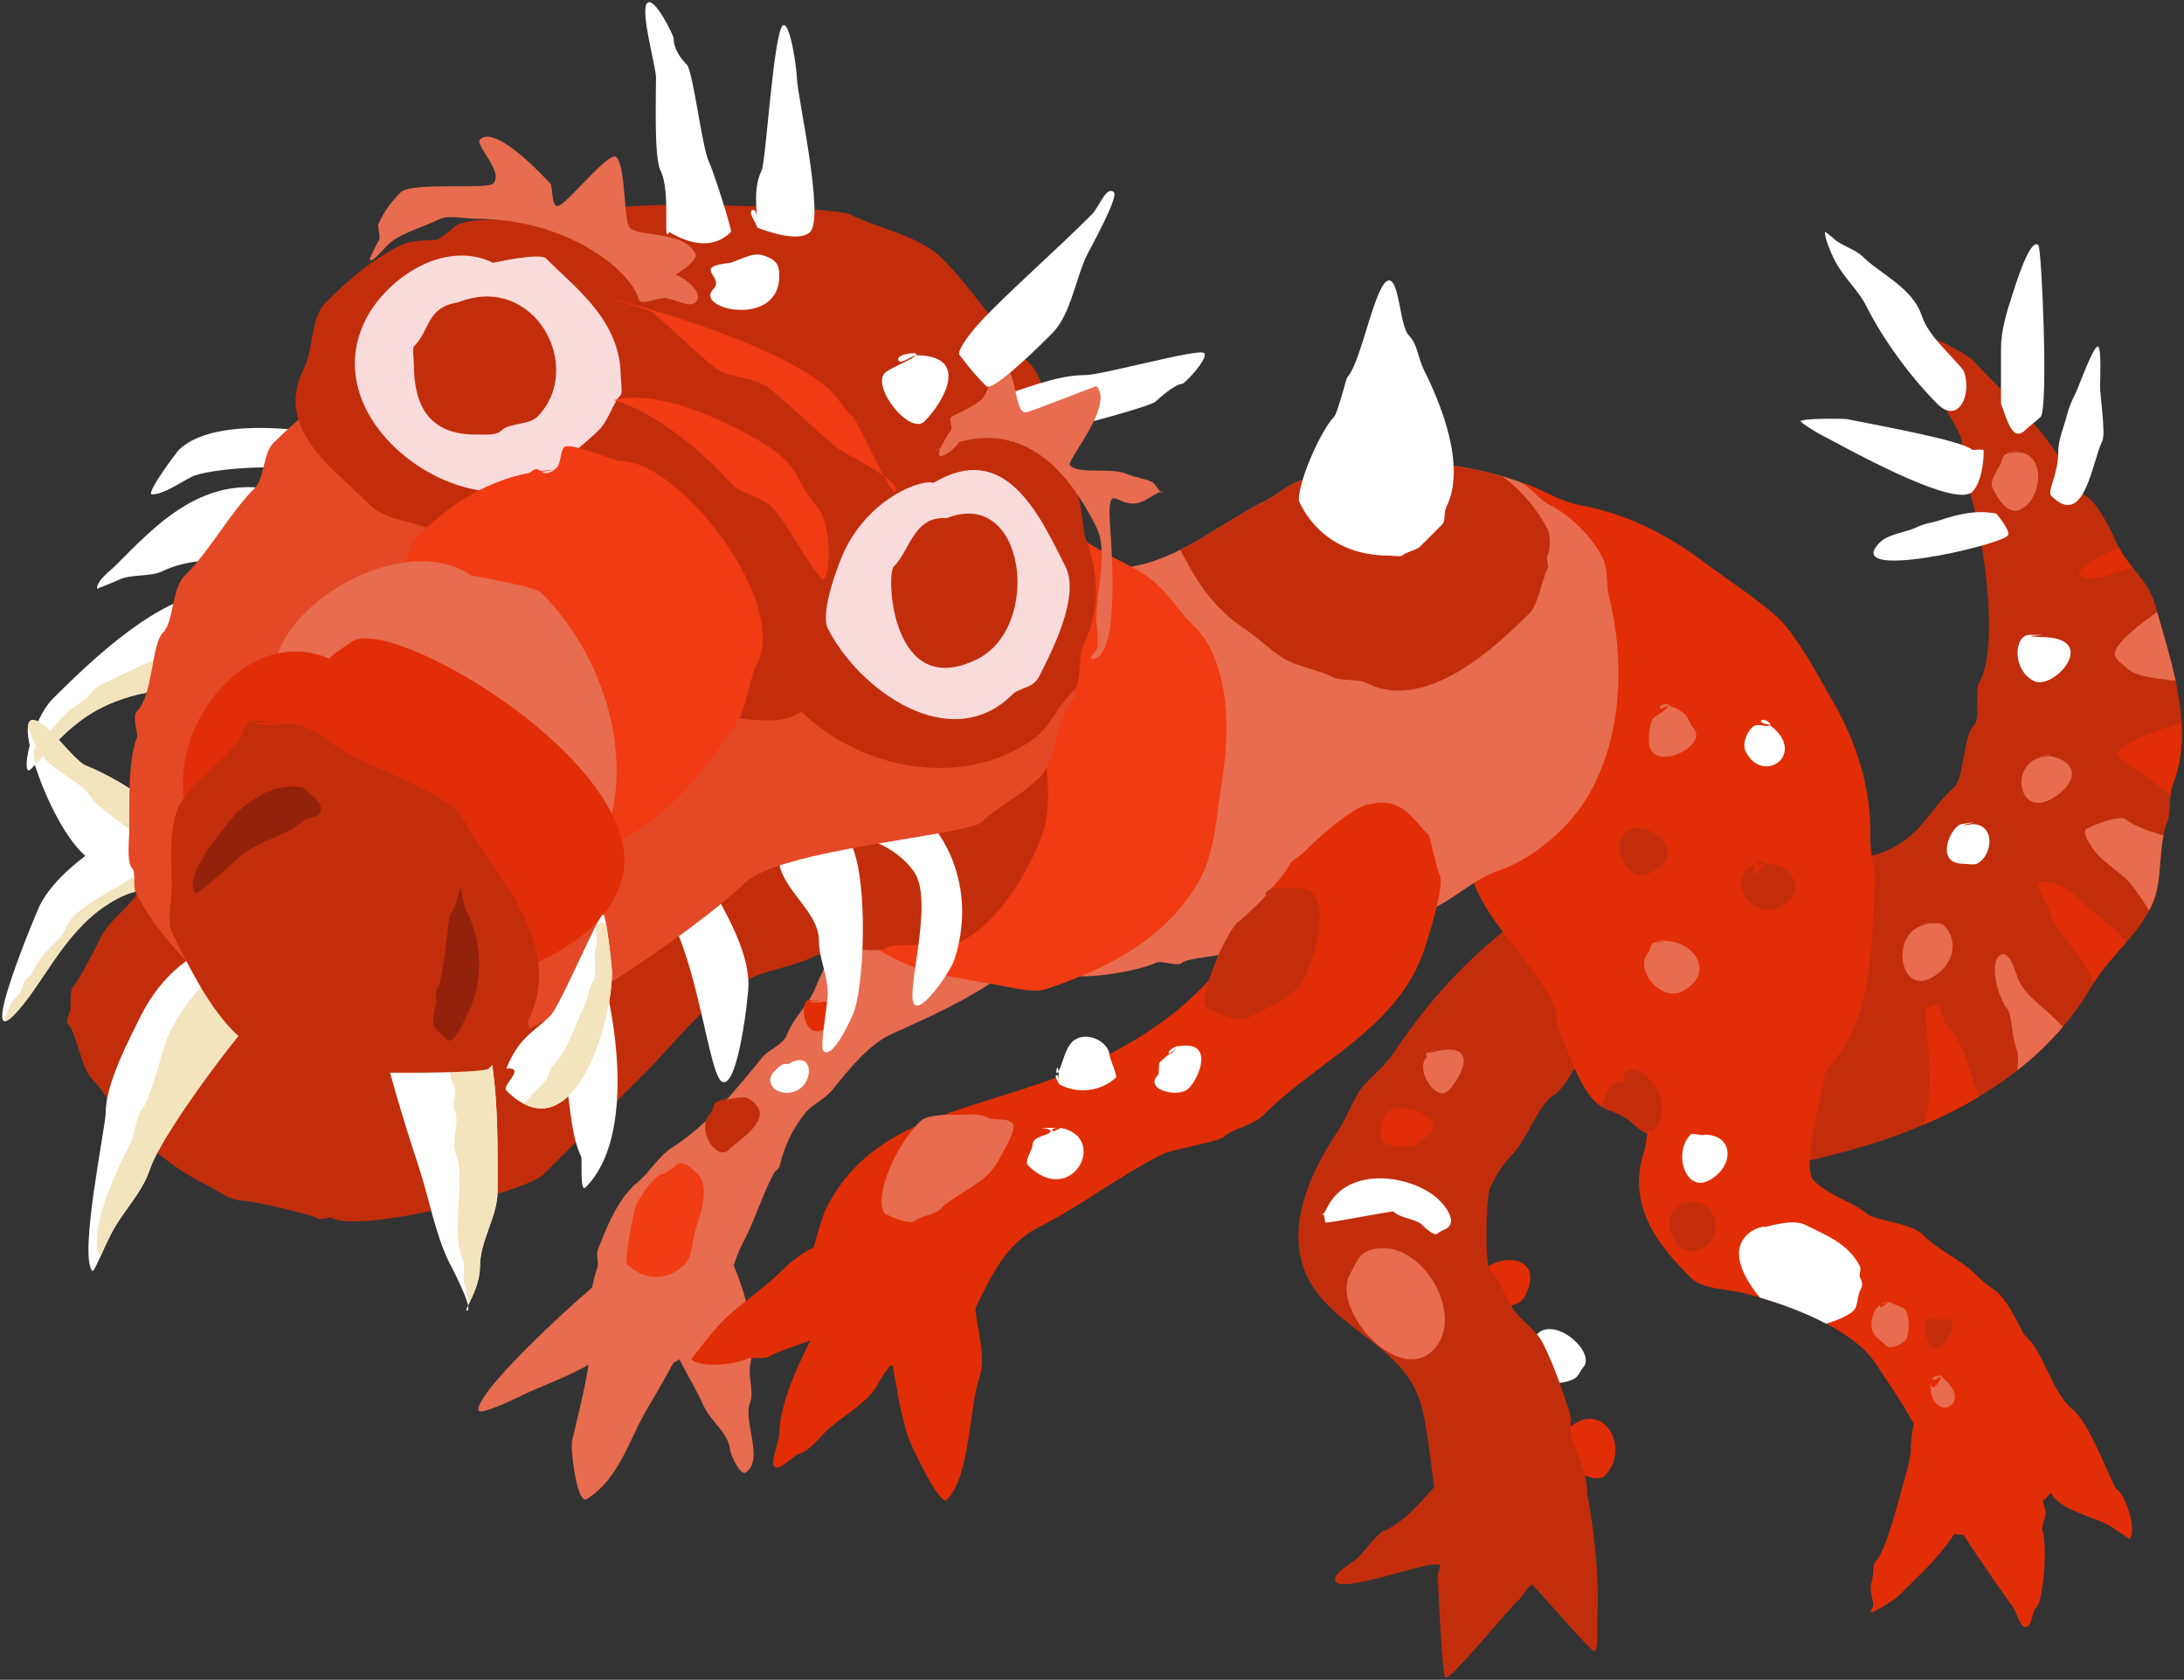 <?xml version="1.0" encoding="UTF-8" standalone="no"?>
<!-- Created with Inkscape (http://www.inkscape.org/) -->

<svg
   xmlns:dc="http://purl.org/dc/elements/1.1/"
   xmlns:cc="http://creativecommons.org/ns#"
   xmlns:rdf="http://www.w3.org/1999/02/22-rdf-syntax-ns#"
   xmlns:svg="http://www.w3.org/2000/svg"
   xmlns="http://www.w3.org/2000/svg"
   xmlns:sodipodi="http://sodipodi.sourceforge.net/DTD/sodipodi-0.dtd"
   xmlns:inkscape="http://www.inkscape.org/namespaces/inkscape"
   width="501.114"
   height="385.404"
   id="svg2"
   version="1.1"
   inkscape:version="0.48.3.1 r9886"
   sodipodi:docname="monster_0.svg">
  <rect width="100%" height="100%" fill="#333333" stroke="none"/>
  <defs
     id="defs4" />
  <sodipodi:namedview
     id="base"
     pagecolor="#f1dcb9"
     bordercolor="#666666"
     borderopacity="1.0"
     inkscape:pageopacity="1"
     inkscape:pageshadow="2"
     inkscape:zoom="0.49497475"
     inkscape:cx="249.92967"
     inkscape:cy="210.2874"
     inkscape:document-units="px"
     inkscape:current-layer="layer1"
     showgrid="false"
     inkscape:window-width="1364"
     inkscape:window-height="766"
     inkscape:window-x="0"
     inkscape:window-y="0"
     inkscape:window-maximized="0"
     fit-margin-top="0"
     fit-margin-left="0"
     fit-margin-right="0"
     fit-margin-bottom="0" />
  <g
     inkscape:label="Layer 1"
     inkscape:groupmode="layer"
     id="layer1"
     transform="translate(-99.995,-79.896)">
    <path
       style="fill:#e76c50;fill-opacity:1;stroke:#ffffff;stroke-width:1px;stroke-linecap:butt;stroke-linejoin:miter;stroke-opacity:0"
       d="m 349.14,266.497 -47.35,8.676 c -2.928,4.088 -5.029,8.512 -7.374,12.903 -1.435,2.687 -1.716,5.761 -2.728,8.399 -1.333,3.475 -3.299,6.69 -4.603,10.089 -1.422,3.708 -4.994,6.737 -6.545,10.781 -0.878,2.289 -4.157,3.351 -5.593,5.099 -5.314,6.465 -12.342,15.48 -20.825,20.811 -2.962,1.861 -5.105,5.663 -7.832,7.893 -4.5,3.679 -7.17,10.421 -9.153,15.589 -0.444,1.158 0.345,2.926 -0.103,4.092 -0.411,1.072 -0.813,2.612 -1.142,4.382 -0.306,0.358 -0.627,0.658 -0.888,0.872 -4.333,3.543 -25.655,23.117 -25.243,27.334 0.159,1.626 10.689,-3.713 11.773,-4.196 2.984,-1.329 9.123,-3.682 13.491,-6.216 -0.865,5.868 -2.536,12.092 -3.759,17.448 -0.452,1.981 1.14,14.782 3.349,13.394 7.678,-4.824 9.586,-13.667 14.162,-21.196 0.777,-1.279 3.396,-5.782 5.735,-10.074 0.462,-0.239 0.924,-0.504 1.367,-0.793 1.873,3.67 4.053,7.275 5.563,10.666 1.506,3.38 5.697,6.244 6.069,10.051 0.136,1.389 2.369,5.988 3.558,5.241 4.324,-2.717 -0.557,-11.854 0.966,-15.825 1.074,-2.799 -0.524,-6.23 0.142,-9.151 1.483,-6.5 -0.914,-15.586 -3.835,-22.546 0.591,-1.798 1.248,-3.55 2.129,-5.2 2.797,-5.237 4.329,-10.772 7.079,-15.92 0.278,-0.521 1.214,-1.101 1.344,-1.67 1.079,-4.728 3.167,-8.864 5.933,-12.229 1.556,-1.893 4.399,-3.124 6.088,-5.179 3.462,-4.212 8.209,-10.462 13.926,-13.009 10.97,-4.888 22.75,-10.298 32.158,-18.904 6.22,-5.69 9.766,-14.713 10.982,-22.895 0.427,-2.875 0.362,-6.642 1.158,-8.716 z"
       id="path4684"
       inkscape:connector-curvature="0" />
    <path
       style="fill:#e12e06;fill-opacity:1;stroke:#ffffff;stroke-width:1px;stroke-linecap:butt;stroke-linejoin:miter;stroke-opacity:0"
       d="m 441.942,380.106 c 1.926,-0.636 0.673,2.357 3.03,0 1.055,-1.055 3.64,-0.209 5.051,-3.03 6.076,-12.151 -14.752,-9.3 -10.102,0 0.737,1.474 0.961,0.912 2.02,3.03 z"
       id="path4492"
       inkscape:connector-curvature="0" />
    <path
       style="fill:#e12e06;fill-opacity:1;stroke:#ffffff;stroke-width:1px;stroke-linecap:butt;stroke-linejoin:miter;stroke-opacity:0"
       d="m 459.619,407.885 c 7.951,-7.656 14.905,4.288 8.586,10.607 -2.1,2.1 -9.243,-2.172 -10.102,-3.03 -0.648,-0.648 -0.019,-2.545 -0.505,-3.03 -0.218,-0.218 -0.924,-0.173 -0.505,-1.01 0.463,-0.927 2.203,-2.998 2.525,-3.536 z"
       id="path4490"
       inkscape:connector-curvature="0" />
    <path
       style="fill:#ffffff;fill-opacity:1;stroke:#ffffff;stroke-width:1px;stroke-linecap:butt;stroke-linejoin:miter;stroke-opacity:0"
       d="m 451.033,387.682 c 6.957,-4.954 -5.27,3.812 2.02,-2.02 4.315,-3.452 13.377,4.806 10.102,8.081 -0.448,0.448 -0.94,1.985 -2.02,2.525 -4.265,2.133 -9.596,0.425 -9.596,-4.041 0,-1.666 -0.155,-2.793 -0.505,-4.546 z"
       id="path4488"
       inkscape:connector-curvature="0" />
    <path
       style="fill:#c22e0c;fill-opacity:1;stroke:#ffffff;stroke-width:1px;stroke-linecap:butt;stroke-linejoin:miter;stroke-opacity:0"
       d="m 454.406,285.938 c -1.49,-0.111 -2.592,2.421 -6.406,5.281 -11.401,8.551 -20.42,18.521 -28.281,30.312 -1.62,2.43 -4.077,4.577 -6.062,6.562 -2.995,2.995 -4.226,7.588 -6.562,11.094 -5.649,8.474 -11.735,20.39 -8.094,31.312 4.577,13.73 22.12,16.828 26.781,30.812 1.577,4.732 2.192,12.34 3.312,19.781 -3.713,4.086 -7.131,8.25 -11.938,10.219 -1.014,0.416 -4.766,5.3 -5.906,6.281 -0.931,0.801 -5.573,3.359 -4.875,5.062 1.314,3.208 23.235,-5.417 23.969,-3.625 0.206,0.502 -0.54,1.909 -0.5,2.5 0.263,3.917 0.997,22.307 1.781,23.219 0.936,1.087 14.523,-15.767 16.719,-17.656 1.106,-0.951 2.13,-3.186 3.125,-3.594 0.36,-0.148 13.686,15.607 14.406,15.312 0.933,-0.382 0.521,-6.963 0.594,-7.938 0.546,-7.274 -0.564,-19.545 -2.312,-28.375 0.137,-4.326 -2.247,-8.74 -3.531,-12.594 -0.622,-1.867 0.135,-4.159 -0.5,-6.062 -1.693,-5.08 -3.538,-10.607 -6.062,-15.656 -1.841,-3.682 -5.805,-5.578 -7.562,-9.094 -1.192,-2.385 -2.931,-5.931 -4.562,-7.562 -1.334,-1.334 -1.017,-17.184 0,-19.219 1.466,-2.933 3.009,-5.509 5.062,-7.562 3.31,-3.31 6.283,-11.97 9.594,-13.625 1.188,-0.594 3.455,-3.91 4.031,-5.062 0.806,-1.613 3.856,-3.252 5.062,-5.062 2.77,-4.154 4.034,-8.54 5.562,-13.125 0.323,-0.97 0.683,-6.204 2.344,-6.531 l -18.531,-15.188 c -0.238,-0.13 -0.443,-0.203 -0.656,-0.219 z m 19.188,15.406 0.906,0.719 c -0.232,-0.314 -0.393,-0.75 -0.75,-0.75 -0.056,0 -0.103,0.021 -0.156,0.031 z"
       id="path4342"
       inkscape:connector-curvature="0" />
    <path
       style="fill:#c22e0c;fill-opacity:1;stroke:#ffffff;stroke-width:1px;stroke-linecap:butt;stroke-linejoin:miter;stroke-opacity:0"
       d="m 466.834,296.36 c -3.397,-0.268 -9.026,9.074 -6.185,19.666 0.967,3.606 2.756,6.788 3.681,10.238 1.171,4.366 6.835,7.705 9.385,10.579 3.924,4.423 10.058,5.066 15.26,8.068 1.476,0.852 4.228,-0.51 5.704,0.341 7.812,4.508 21.089,0.892 28.691,-1.147 22.252,-5.968 44.674,-17.341 56.662,-38.114 4.028,-6.98 10.988,-11.619 14.028,-19.197 2.22,-5.534 0.994,-12.791 3.248,-18.41 0.998,-2.489 0.192,-5.94 1.225,-8.514 5.31,-13.238 -0.874,-29.419 -3.987,-41.025 -1.682,-6.27 -6.553,-8.83 -9.129,-14.857 -1.118,-2.615 -3.321,-6.788 -5.192,-8.897 -1.128,-1.271 -3.897,-2.615 -4.735,-4.577 -5.018,-11.74 -16.005,-20.324 -22.665,-27.831 -0.816,-0.92 -8.408,-5.37 -9.013,-4.832 -6.198,5.498 3.038,15.236 5.851,21.817 1.5,3.508 -0.014,7.282 1.499,10.823 3.045,7.124 8.174,36.966 2.975,45.974 -1.206,2.09 0.424,8.402 -1.31,9.94 -2.219,1.969 -2.256,12.129 -4.418,14.047 -5.771,5.12 -7.365,11.138 -15.911,14.791 -3.906,1.67 -11.396,2.73 -17.198,0.403 -2.085,-0.836 -7.432,-2.288 -8.386,-3.364 -1.346,-1.517 0.951,-0.926 1.469,-0.628"
       id="path4263"
       inkscape:connector-curvature="0" />
    <path
       style="fill:#e12e06;fill-opacity:1;stroke:#ffffff;stroke-width:1px;stroke-linecap:butt;stroke-linejoin:miter;stroke-opacity:0"
       d="m 439.648,241.265 c -3.431,3.899 -2.855,10.632 -3.402,15.776 -0.446,4.191 0.693,8.542 0.249,12.715 -1.885,17.728 13.017,26.58 19.956,40.557 0.964,1.942 0.446,4.491 1.41,6.433 2.421,4.877 5.077,15.769 11.163,17.818 4.208,1.416 8.517,4.985 13.055,5.823 3.097,0.572 6.683,0.585 9.854,1.171 5.236,0.967 12.873,-3.202 16.447,-6.382 0.966,-0.859 2.28,-1.091 3.291,-1.991 17.941,-15.961 17.188,-27.555 18.5,-50.019 0.214,-3.66 -1.137,-7.366 -1.04,-11.074 0.288,-11.031 -3.047,-21.574 -8.412,-30.953 -3.498,-6.115 -6.686,-12.275 -11.163,-17.818 -3.05,-3.776 -13.341,-10.513 -17.746,-13.836 -9.513,-7.178 -18.588,-11.718 -29.461,-13.727 -4.464,-0.825 -8.229,-3.484 -12.415,-4.893 -1.188,-0.4 -9.164,-1.493 -10.214,-0.101 -0.394,0.523 2.021,7.321 2.691,8.293 1.44,2.093 1.217,33.212 0.398,35.644 -0.259,0.77 -0.376,4.869 -0.801,5.212 -0.705,0.57 -1.574,0.9 -2.361,1.35 z"
       id="path4239"
       inkscape:connector-curvature="0" />
    <path
       style="fill:#e76c50;fill-opacity:1;stroke:#ffffff;stroke-width:1px;stroke-linecap:butt;stroke-linejoin:miter;stroke-opacity:0"
       d="m 355.574,210.4 c 13.814,-0.791 22.873,-9.669 34.85,-15.657 2.018,-1.009 4.064,-2.79 6.566,-4.041 1.863,-0.931 4.068,-0.851 6.061,-1.515 14.591,-4.864 30.323,-3.866 44.952,1.01 3.097,1.032 4.73,4.133 7.576,5.556 4.738,2.369 9.731,7.341 12.122,12.122 1.337,2.674 0.762,6.077 1.515,9.091 3.833,15.333 2.917,34.01 -6.061,47.477 -4.191,6.286 -12.006,12.757 -19.193,15.152 -6.019,2.006 -11.53,7.716 -17.173,9.596 -9.7,3.233 -23.274,2.293 -31.82,6.566 -2.347,1.173 -10.254,1.339 -12.627,2.525 -2.167,1.084 -9.953,1.367 -11.112,2.525 -0.972,0.972 -4.782,-0.639 -6.061,0 -3.553,1.777 -18.582,4.651 -21.213,2.02 -3.426,-3.426 4.431,-8.241 5.556,-11.617 0.627,-1.881 1.236,-4.1 2.02,-6.061 1.993,-4.982 2.009,-10.047 3.03,-15.152 1.414,-7.072 5.667,-39.678 2.525,-45.962 -1.012,-2.025 1.539,-8.058 0,-9.596 -0.739,-0.739 -1.208,-2.507 -1.515,-4.041 z"
       id="path4177"
       inkscape:connector-curvature="0" />
    <path
       style="fill:#f13b12;fill-opacity:1;stroke:#ffffff;stroke-width:1px;stroke-linecap:butt;stroke-linejoin:miter;stroke-opacity:0"
       d="m 300.52,199.793 c -4.869,-2.546 -9.44,4.389 -12.627,7.576 -12.591,12.591 -20.325,30.148 -13.637,47.982 4.71,12.56 9.314,28.664 20.203,37.376 14.004,11.203 20.796,10.422 36.871,13.637 2.261,0.452 6.253,1.283 8.586,0.505 13.798,-4.599 27,-11.16 34.85,-24.244 4.149,-6.914 4.299,-15.691 5.556,-23.234 1.702,-10.212 2,-23.099 -3.536,-32.325 -1.6,-2.666 -4.199,-4.588 -6.061,-7.071 -2.21,-2.947 -5.381,-6.663 -8.586,-8.586 -3.208,-1.925 -6.778,-3.562 -10.102,-5.556 -8.524,-5.114 -15.018,-8.3 -24.244,-10.607 -3.395,-0.849 -15.202,-1.49 -18.183,0 -3.237,1.618 -4.858,3.699 -9.091,4.546 z"
       id="path4175"
       inkscape:connector-curvature="0" />
    <path
       style="fill:#c22e0c;fill-opacity:1;stroke:#ffffff;stroke-width:1px;stroke-linecap:butt;stroke-linejoin:miter;stroke-opacity:0"
       d="m 177.787,227.068 c -5.211,0.78 -14.117,13.91 -17.678,18.183 -2.768,3.322 -5.38,6.726 -8.081,10.102 -1.755,2.194 -2.612,5.138 -4.546,7.071 -3.214,3.214 -6.731,6.787 -9.596,10.607 -2.749,3.665 -4.02,8.303 -6.566,12.122 -2.159,3.239 -6.364,6.162 -8.081,9.596 -1.492,2.983 -5.173,10.223 -6.566,11.617 -0.601,0.601 -0.505,4.052 -0.505,5.051 0,0.545 -1.291,2.75 -0.505,3.536 1.925,1.925 2.885,9.956 5.556,12.627 3.107,3.107 4.524,7.049 8.081,10.607 5.588,5.588 10.927,10.009 18.183,13.637 2.304,1.152 5.349,3.536 8.081,3.536 2.069,0 16.383,3.251 17.173,4.041 0.566,0.566 2.791,-0.372 3.536,0 6.842,3.421 44.388,-6.002 48.487,-10.102 6.43,-6.43 14.67,-14.67 22.728,-22.728 8.555,-8.555 14.078,-16.888 24.749,-22.223 3.985,-1.992 9.941,-2.698 14.647,-5.051 1.48,-0.74 3.541,-0.255 5.051,-1.01 3.204,-1.602 8.342,0.627 11.617,-1.01 2.973,-1.486 12.896,0.623 17.173,-1.515 8.364,-4.182 15.665,-16.186 18.688,-25.254 1.938,-5.814 1.106,-17.991 -1.515,-23.234 -1.117,-2.234 -3.828,-5.131 -4.546,-6.566 -0.273,-0.546 -0.718,-1.754 -1.515,-2.02 -11.608,-3.869 -20.863,-5.413 -33.84,-7.576 -20.441,-3.407 -40.703,-7.576 -61.619,-7.576 -8.841,0 -20.056,-0.445 -28.789,1.01 -4.897,0.816 -10.203,1.515 -15.152,1.515 -3.672,0 -11.233,0.079 -14.647,1.01 -1.912,0.522 -5.61,4.488 0,0 z"
       id="path4173"
       inkscape:connector-curvature="0" />
    <path
       style="fill:#ffffff;fill-opacity:1;stroke:#ffffff;stroke-width:1px;stroke-linecap:butt;stroke-linejoin:miter;stroke-opacity:0"
       d="m 182.347,181.213 c 0.12,-0.462 -31.45,-7.946 -41.416,2.02 -0.382,0.382 -7.687,10.102 -6.061,10.102 2.687,0 6.598,-2.794 9.091,-4.041 3.785,-1.893 21.83,-3.227 26.264,-1.01 3.868,1.934 10.361,6.061 14.142,6.061"
       id="path3114"
       inkscape:connector-curvature="0" />
    <path
       style="fill:#ffffff;fill-opacity:1;stroke:#ffffff;stroke-width:1px;stroke-linecap:butt;stroke-linejoin:miter;stroke-opacity:0"
       d="m 164.655,192.722 c -17.71,-4.788 -28.889,7.676 -38.386,17.173 -0.759,0.759 -4.041,3.124 -4.041,5.051 0,0.119 4.64,-1.815 5.051,-2.02 2.72,-1.36 7.32,-0.629 10.102,-2.02 7.944,-3.972 24.869,-3.415 30.305,2.02"
       id="path3112"
       inkscape:connector-curvature="0" />
    <path
       style="fill:#ffffff;fill-opacity:1;stroke:#ffffff;stroke-width:1px;stroke-linecap:butt;stroke-linejoin:miter;stroke-opacity:0"
       d="m 245.467,282.626 c 13.579,2.187 16.328,43.519 20.203,45.457 3.644,1.822 6.061,-19.628 6.061,-22.223 0,-11.547 -11.112,-24.486 -11.112,-29.294"
       id="path3050"
       inkscape:connector-curvature="0" />
    <path
       style="fill:#e12e06;fill-opacity:1;stroke:#ffffff;stroke-width:1px;stroke-linecap:butt;stroke-linejoin:miter;stroke-opacity:0"
       d="m 287.893,309.9 c -6.912,-0.33 5.634,-0.505 -2.525,-0.505 -1.639,0 -1.552,9.362 4.041,6.566 3.207,-1.603 4.823,-7.329 -1.515,-6.061 z"
       id="path4712"
       inkscape:connector-curvature="0" />
    <path
       style="fill:#ffffff;fill-opacity:1;stroke:#ffffff;stroke-width:1px;stroke-linecap:butt;stroke-linejoin:miter;stroke-opacity:0"
       d="m 278.802,274.545 c -1.718,8.46 9.091,13.53 9.091,21.213 0,4.016 2.02,7.778 2.02,12.122 0,2.622 -1.868,12.274 -1.01,13.132 2.253,2.253 6.786,-8.237 7.071,-9.091 2.698,-8.094 3.285,-35.101 -2.02,-40.406"
       id="path3052"
       inkscape:connector-curvature="0" />
    <path
       style="fill:#ffffff;fill-opacity:1;stroke:#ffffff;stroke-width:1px;stroke-linecap:butt;stroke-linejoin:miter;stroke-opacity:0"
       d="m 297.689,271.994 c 4.479,1.215 9.36,3.938 12.122,8.081 4.589,6.883 -2.229,28.076 0,30.305 1.889,1.889 8.353,-7.886 9.091,-10.102 4.391,-13.172 0.568,-25.696 -7.071,-33.335"
       id="path3054"
       inkscape:connector-curvature="0" />
    <path
       style="fill:#ffffff;fill-opacity:1;stroke:#ffffff;stroke-width:1px;stroke-linecap:butt;stroke-linejoin:miter;stroke-opacity:0"
       d="m 139.401,285.656 c -5.199,-3.126 -10.529,-1.062 -15.152,2.02 -10.082,6.721 -14.764,18.804 -21.213,25.254 -8.022,8.022 5.466,-24.065 6.061,-25.254 6.242,-12.483 30.555,-24.244 40.406,-24.244"
       id="path3056"
       inkscape:connector-curvature="0" />
    <path
       style="fill:#ffffff;fill-opacity:1;stroke:#ffffff;stroke-width:1px;stroke-linecap:butt;stroke-linejoin:miter;stroke-opacity:0"
       d="m 218.193,298.788 c 8.885,6.877 8.643,16.39 11.112,26.264 1.502,6.009 1.405,14.932 4.041,20.203 0.282,0.564 -0.356,8.437 1.01,7.071 11.384,-11.384 7.456,-39.251 2.02,-55.558 -1.539,-4.616 -5.298,-10.597 -7.071,-14.142 -0.158,-0.316 -3.465,-5.051 -3.03,-5.051 0.476,0 1.963,1.01 3.03,1.01"
       id="path3048"
       inkscape:connector-curvature="0" />
    <path
       style="fill:#ffffff;stroke:#ffffff;stroke-width:1px;stroke-linecap:butt;stroke-linejoin:miter;stroke-opacity:0"
       d="m 145.462,298.788 c -1.299,0.544 -8.241,4.36 -13.132,14.142 -2.866,5.733 -8.081,15.7 -8.081,22.223 0,3.206 -6.269,33.127 -3.03,36.365 0.33,0.33 2.191,-4.382 4.041,-8.081 2.779,-5.559 7.264,-9.669 9.091,-15.152 3.418,-10.253 28.625,-42.426 31.315,-42.426"
       id="path3044"
       inkscape:connector-curvature="0" />
    <path
       style="fill:#f3e4be;fill-opacity:1;stroke:#ffffff;stroke-width:1px;stroke-linecap:butt;stroke-linejoin:miter;stroke-opacity:0"
       d="m 151.25,300.812 c -0.19,0.173 -0.412,0.35 -0.531,0.469 -4.89,4.89 -10.678,11.628 -12.875,18.219 -0.942,2.827 -3.519,13.175 -5.344,15 -0.976,0.976 -1.735,5.97 -2.5,7.5 -2.777,5.555 -10.068,20.023 -7.062,26.406 0.691,-1.513 1.49,-3.324 2.312,-4.969 2.779,-5.559 7.266,-9.673 9.094,-15.156 3.418,-10.253 28.623,-42.406 31.312,-42.406 L 151.25,300.812 z"
       id="path4148"
       inkscape:connector-curvature="0" />
    <path
       style="fill:#f3e4be;fill-opacity:1;stroke:#000000;stroke-width:1px;stroke-linecap:butt;stroke-linejoin:miter;stroke-opacity:0"
       d="m 135.25,278.969 c -1.91,0.161 -4.502,1.96 -5.594,2.688 -4.15,2.767 -9.5,5.188 -12.875,8.562 -1.263,1.263 -1.888,3.67 -3.219,5 -2.969,2.969 -4.567,4.541 -6.406,8.219 -0.286,0.571 -1.152,0.866 -1.438,1.438 -0.473,0.946 -0.681,2.431 -1.438,3.188 -0.669,0.669 -1.343,1.28 -1.781,2.156 -0.116,0.232 -0.912,2.026 -1.656,3.906 0.373,0.261 1.059,-0.059 2.188,-1.188 6.449,-6.449 11.136,-18.529 21.219,-25.25 3.654,-2.436 7.752,-4.24 11.875,-3.344 0.785,-2.065 1.482,-4.603 0.312,-5.188 -0.34,-0.17 -0.747,-0.225 -1.188,-0.188 z"
       id="path4158"
       inkscape:connector-curvature="0" />
    <path
       style="fill:#ffffff;fill-opacity:1;stroke:#ffffff;stroke-width:1px;stroke-linecap:butt;stroke-linejoin:miter;stroke-opacity:0"
       d="m 143.442,238.179 c -5.527,-0.246 -10.391,0.433 -15.152,2.02 -10.929,3.643 -15.258,10.207 -21.213,16.162 -2.421,2.421 -0.145,-10.967 5.051,-16.162 9.077,-9.077 24.993,-24.244 37.376,-24.244"
       id="path3110"
       inkscape:connector-curvature="0" />
    <path
       style="fill:#ffffff;fill-opacity:1;stroke:#ffffff;stroke-width:1px;stroke-linecap:butt;stroke-linejoin:miter;stroke-opacity:0"
       d="m 131.877,281.809 c -2.406,-0.473 -1.801,-1.837 -8.89,-3.577 -9.318,-2.287 -20.024,-32.772 -15.592,-33.132 3.114,-0.253 9.358,9.275 12.317,10.465 7.484,3.012 20.966,11.082 21.554,18.314 0.058,0.712 2.252,1.25 2.309,1.962 0.238,2.927 -10.631,5.403 -11.698,5.967 z"
       id="path3213"
       inkscape:connector-curvature="0" />
    <path
       style="fill:#f3e4be;fill-opacity:1;stroke:#ffffff;stroke-width:1px;stroke-linecap:butt;stroke-linejoin:miter;stroke-opacity:0"
       d="m 146.406,227.281 c -1.126,0.352 -2.073,0.649 -2.469,0.781 -7.913,2.638 -14.516,5.852 -21.438,9.312 -0.958,0.479 -1.938,1.938 -2.5,2.5 -1.353,1.353 -3.232,2.138 -4.656,3.562 -2.977,2.977 -4.853,5.572 -7.125,7.844 -0.712,0.712 -0.571,2.319 -0.031,3.938 5.413,-5.635 9.862,-11.621 20.094,-15.031 4.762,-1.587 9.63,-2.246 15.156,-2 l 2.969,-10.906 z"
       id="path4168"
       inkscape:connector-curvature="0" />
    <path
       style="fill:#f3e4be;fill-opacity:1;stroke:#ffffff;stroke-width:1px;stroke-linecap:butt;stroke-linejoin:miter;stroke-opacity:0"
       d="m 106.729,245.502 c -0.186,0.279 -0.272,0.717 -0.32,1.245 0.49,1.269 0.973,2.604 1.594,4.061 0.409,0.959 1.583,1.61 2.008,2.608 0.831,1.95 7.3,5.752 8.915,7.124 0.659,0.56 2.182,2.269 2.535,3.097 0.296,0.694 11.596,9.189 11.896,9.165 1.011,-0.082 2.542,0.813 3.606,0.727 0.252,-0.02 0.436,-0.789 0.688,-0.81 1.738,-0.141 2.266,-1.263 2.27,-2.623 -3.698,-6.082 -14.007,-12.049 -20.204,-14.542 -2.959,-1.191 -9.198,-10.714 -12.312,-10.461 -0.277,0.022 -0.513,0.166 -0.676,0.41 z"
       id="path4163"
       inkscape:connector-curvature="0" />
    <path
       style="fill:#e34926;fill-opacity:1;stroke:#ffffff;stroke-width:1px;stroke-linecap:butt;stroke-linejoin:miter;stroke-opacity:0"
       d="m 216.938,155.156 c -5.448,0.04 -11.153,0.637 -13.906,1.188 -7.088,-0.905 -28.281,13.156 -40.406,25.281 -2.167,2.167 -2.065,8.128 -4.031,10.094 -6.007,6.007 -10.087,14.118 -16.156,20.188 -3.179,3.179 -2.481,10.575 -5.062,13.156 -2.696,2.696 -2.17,14.264 -6.062,18.156 -0.883,0.883 0.05,3.778 0.156,5.719 -0.574,1.416 -0.948,3.106 -1.219,5 -0.008,0.054 -0.024,0.102 -0.031,0.156 -0.064,0.418 -0.114,0.84 -0.156,1.281 -0.467,4.349 -0.406,9.553 -0.406,14.844 0,2.516 -0.658,7.592 0.688,8.938 0.818,0.818 0.157,4.221 0.719,5.344 3.419,6.837 8.429,12.711 13.938,18.219 1.226,1.226 2.941,0.392 4.281,1.062 1.227,0.613 1.977,0.205 2.594,-0.531 12.731,12.453 22.523,18.781 50.156,18.781 17.156,0 59.465,-30.183 68.688,-39.406 8.036,-8.036 51.388,-10.982 54.562,-14.156 3.328,-3.328 9.176,-6.145 13.125,-10.094 4.487,-4.487 3.597,-13.722 8.062,-18.188 0.504,-0.504 0,-4.24 0,-5.031 0,-12.989 -3.565,-22.784 -12.094,-31.312 -7.211,-7.211 -19.638,-12.405 -28.312,-18.188 -12.662,-8.441 -25.593,-17.625 -39.375,-22.219 -5.133,-1.711 -24.973,-3.754 -27.281,-6.062 -1.684,-1.684 -8.41,1.684 -10.094,0 -1.72,-1.72 -6.927,-2.259 -12.375,-2.219 z"
       id="path3116"
       inkscape:connector-curvature="0" />
    <path
       style="fill:#c22e0c;fill-opacity:1;stroke:#ffffff;stroke-width:1px;stroke-linecap:butt;stroke-linejoin:miter;stroke-opacity:0"
       d="m 253.429,126.918 c -7.006,0.071 -12.263,0.419 -13,1.156 -1.82,1.82 -11.431,-0.363 -14.156,1 -4.502,2.251 -19.032,-0.155 -22.219,3.031 -0.953,0.953 -2.323,1.883 -3.719,2.812 -2.886,0.178 -6.058,0.076 -8.406,1.25 -6.586,3.293 -11.658,7.596 -17.188,13.125 -3.658,3.658 -2.606,10.305 -5.031,15.156 -6.889,13.778 6.538,22.694 15.156,31.312 4.1,4.1 12.842,3.748 16.156,7.062 0.147,0.147 5.253,0.504 10.5,0.781 5.071,10.063 10.587,20.306 18.781,28.5 5.625,5.625 43.056,16.363 51.531,12.125 0.723,-0.361 1.419,-0.679 2.125,-1 12.993,12.642 33.423,16.57 48.375,9.094 9.611,-4.806 8.096,-8.096 14.156,-14.156 1.663,-1.663 0.889,-7.871 2,-10.094 4.23,-8.46 3.579,-17.105 0.344,-25.344 -0.693,-6.788 -1.994,-12.682 -3.375,-14.062 -2.521,-2.521 -0.463,-11.557 -3.031,-14.125 -2.602,-2.602 -3.559,-8.621 -6.062,-11.125 -5.45,-5.45 -13.431,-17.463 -20.188,-24.219 -5.225,-5.225 -14.834,-6.933 -21.219,-10.125 -2.322,-1.161 -26.119,-2.313 -41.531,-2.156 z"
       id="path3118"
       inkscape:connector-curvature="0" />
    <path
       style="fill:#f9dbdb;fill-opacity:1;stroke:#ffffff;stroke-width:1px;stroke-linecap:butt;stroke-linejoin:miter;stroke-opacity:0"
       d="m 213.142,140.194 c -11.138,-5.497 -24.491,3.526 -29.294,13.132 -12.661,25.321 27.384,50.398 43.437,34.345 3.385,-3.385 7.497,-6.487 10.102,-9.091 2.373,-2.373 3.178,-6.208 5.051,-8.081 0.394,-0.394 0,-3.424 0,-4.041 0,-12.94 -10.135,-20.236 -17.173,-27.274 -1.366,-1.366 -11.553,0.896 -12.122,1.01 z"
       id="path3140"
       inkscape:connector-curvature="0" />
    <path
       style="fill:#f13b12;fill-opacity:1;stroke:#ffffff;stroke-width:1px;stroke-linecap:butt;stroke-linejoin:miter;stroke-opacity:0"
       d="m 227.284,187.672 c -13.004,0.74 -23.064,6.902 -31.315,15.152 -2.781,2.781 -2.421,7.472 -6.061,11.112 -2.553,2.553 -4.777,3.493 -7.071,8.081 -4.562,9.124 7.29,47.696 13.132,53.538 3.581,3.581 13.033,3.03 18.183,3.03 27.072,0 40.145,-10.72 54.548,-32.325 2.985,-4.477 2.808,-9.656 5.051,-14.142 7.175,-14.35 -17.924,-46.467 -31.315,-46.467 -1.765,0 -12.158,-4.654 -13.132,-3.03 -0.933,1.555 -0.512,4.045 -2.02,5.051 -3.802,2.535 -2.905,-2.146 -6.061,1.01"
       id="path3036"
       inkscape:connector-curvature="0" />
    <path
       style="fill:#e76c50;fill-opacity:1;stroke:#ffffff;stroke-width:1px;stroke-linecap:butt;stroke-linejoin:miter;stroke-opacity:0"
       d="m 208.091,211.915 c -14.179,-9.701 -39.727,4.022 -44.447,18.183 -4.827,14.482 -3.847,51.582 14.142,57.579 6.615,2.205 14.073,2.256 21.213,4.041 10.029,2.507 23.068,2.185 30.305,-5.051 20.637,-20.637 12.388,-53.272 -5.051,-70.711 -1.536,-1.536 -13.244,-3.457 -16.162,-4.041 z"
       id="path3038"
       inkscape:connector-curvature="0" />
    <path
       style="fill:#e12e06;fill-opacity:1;stroke:#ffffff;stroke-width:1px;stroke-linecap:butt;stroke-linejoin:miter;stroke-opacity:0"
       d="m 175.767,231.108 c -18.78,-8.264 -37.021,14.906 -33.335,33.335 2.775,13.873 9.026,29.251 21.213,37.376 19.033,12.689 70.902,4.475 78.792,-19.193 8.614,-25.843 -52.241,-61.81 -61.619,-55.558 -11.208,7.472 0.357,1.337 -9.091,6.061"
       id="path3040"
       inkscape:connector-curvature="0" />
    <path
       style="fill:#ffffff;stroke:#ffffff;stroke-width:1px;stroke-linecap:butt;stroke-linejoin:miter;stroke-opacity:0"
       d="m 185.868,312.931 c 3.149,11.667 6.241,22.763 10.102,34.345 2.386,7.158 3.943,15.968 7.071,22.223 0.1,0.2 5.934,11.112 4.041,11.112 -0.722,0 3.03,-5.001 3.03,-10.102 0,-5.995 4.041,-11.497 4.041,-17.173 0,-12.811 0.694,-36.682 -7.071,-44.447 -1.515,-1.515 -0.505,-5.556 -2.02,-7.071"
       id="path3046"
       inkscape:connector-curvature="0" />
    <path
       style="fill:#f3e4be;fill-opacity:1;stroke:#ffffff;stroke-width:1px;stroke-linecap:butt;stroke-linejoin:miter;stroke-opacity:0"
       d="m 204.906,317.219 c -0.302,5.4e-4 -0.532,0.063 -0.625,0.156 -0.539,0.539 -0.961,1.186 -1.438,1.781 0.225,3.479 -0.038,7.393 1.438,10.344 0.667,1.333 -0.667,3.667 0,5 1.429,2.858 -1.034,7.558 0.375,10.375 2.187,4.373 -1.202,18.345 1.406,23.562 0.942,1.885 -0.249,4.845 0.719,6.781 0.142,0.284 0.423,1.993 0.781,3.844 0.889,-1.845 2.562,-5.12 2.562,-8.562 0,-5.995 4.031,-11.481 4.031,-17.156 0,-8.381 0.281,-21.477 -1.688,-31.719 -2.055,-1.593 -4.09,-3.028 -4.969,-3.906 -0.159,-0.159 -1.687,-0.502 -2.594,-0.5 z"
       id="path4119"
       inkscape:connector-curvature="0" />
    <path
       style="fill:#c22e0c;fill-opacity:1;stroke:#ffffff;stroke-width:1px;stroke-linecap:butt;stroke-linejoin:miter;stroke-opacity:0"
       d="m 162.635,246.26 c -13.825,-0.66 11.269,-1.01 -5.051,-1.01 -1.214,0 -1.477,1.945 -2.02,3.03 -3.23,6.459 -12.666,10.724 -15.152,18.183 -1.711,5.133 -1.01,11.641 -1.01,17.173 0,2.346 -1.037,8.028 0,10.102 4.761,9.522 10.92,22.633 20.203,27.274 2.825,1.412 5.356,2.678 8.081,4.041 2.114,1.057 42.928,1.519 44.447,0 2.908,-2.908 5.862,-4.852 9.091,-8.081 0.467,-0.467 -0.305,-2.421 0,-3.03 7.633,-15.265 -4.106,-29.393 -12.122,-41.416 -1.916,-2.873 -2.8,-5.907 -6.061,-8.081 -7.368,-4.912 -14.866,-7.433 -22.223,-11.112 -6.875,-3.438 -9.47,-8.814 -18.183,-7.071 z"
       id="path3042"
       inkscape:connector-curvature="0" />
    <path
       style="fill:#f9dbdb;fill-opacity:1;stroke:#ffffff;stroke-width:1px;stroke-linecap:butt;stroke-linejoin:miter;stroke-opacity:0"
       d="m 314.157,190.702 c -2.427,-0.95 -14.143,3.033 -20.203,15.152 -1.515,3.029 -5.861,14.541 -4.041,18.183 7.011,14.022 28.13,29.449 42.426,15.152 1.52,-1.52 4.703,-1.325 6.061,-4.041 2.516,-5.032 9.583,-18.21 6.061,-25.254 -6.209,-12.418 -13.969,-28.994 -30.305,-19.193 z"
       id="path3142"
       inkscape:connector-curvature="0" />
    <path
       style="fill:#ffffff;fill-opacity:1;stroke:#ffffff;stroke-width:1px;stroke-linecap:butt;stroke-linejoin:miter;stroke-opacity:0"
       d="m 216.173,325.052 c 4.762,-0.289 -1.19,3.86 0,5.051 14.874,14.874 24.244,-14.409 24.244,-27.274 0,-0.871 -1.297,-13.132 -2.02,-13.132 -1.086,0 -9.814,20.926 -12.122,23.234 -3.761,3.761 -7.238,4.964 -10.102,12.122 z"
       id="path3241"
       inkscape:connector-curvature="0" />
    <path
       style="fill:#c22e0c;fill-opacity:1;stroke:#ffffff;stroke-width:1px;stroke-linecap:butt;stroke-linejoin:miter;stroke-opacity:0"
       d="m 205.061,149.286 c -7.26,1.106 -6.258,6.258 -10.102,10.102 -0.394,0.394 0,3.424 0,4.041 0,10.027 3.849,16.162 14.142,16.162 2.65,0 4.772,0.278 6.061,-1.01 1.626,-1.626 6.216,-1.166 8.081,-3.03 11.142,-11.142 -0.531,-33.325 -18.183,-26.264 z"
       id="path4015"
       inkscape:connector-curvature="0" />
    <path
       style="fill:#c22e0c;fill-opacity:1;stroke:#ffffff;stroke-width:1px;stroke-linecap:butt;stroke-linejoin:miter;stroke-opacity:0"
       d="m 317.188,198.783 c -7.567,-0.523 -8.333,7.323 -12.122,11.112 -1.808,1.808 -0.561,31.09 19.193,21.213 14.942,-7.471 11.051,-39.574 -7.071,-32.325 z"
       id="path4017"
       inkscape:connector-curvature="0" />
    <path
       style="fill:#f13b12;fill-opacity:1;stroke:#ffffff;stroke-width:1px;stroke-linecap:butt;stroke-linejoin:miter;stroke-opacity:0"
       d="m 240.798,171.702 c 9.899,-2.665 25.336,4.543 33.743,9.538 9.545,5.671 7.221,8.351 13.082,15.128 3.64,4.21 2.779,18.502 0.845,16.266 -4.223,-4.884 -6.828,-11.172 -10.994,-15.99 -2.459,-2.843 -7.721,-3.469 -9.71,-5.769 -5.874,-6.793 -17.372,-16.52 -26.967,-19.174 z"
       id="path4045"
       inkscape:connector-curvature="0" />
    <path
       style="fill:#f13b12;fill-opacity:1;stroke:#ffffff;stroke-width:1px;stroke-linecap:butt;stroke-linejoin:miter;stroke-opacity:0"
       d="m 240.108,148.346 c 15.195,4.062 38.593,11.349 49.722,20.483 2.419,1.986 3.394,4.634 5.719,6.543 1.356,1.113 8.87,18.465 9.823,17.304 1.921,-2.34 -11.977,-8.907 -13.152,-9.871 -5.154,-4.231 -10.015,-9.145 -15.558,-13.695 -3.49,-2.865 -9.61,-2.343 -12.657,-4.845 -5.321,-4.368 -9.866,-9.023 -14.454,-12.788 -0.589,-0.484 -8.741,-2.798 -9.443,-3.131 z"
       id="path4073"
       inkscape:connector-curvature="0" />
    <path
       style="fill:#e76c50;fill-opacity:1;stroke:#ffffff;stroke-width:1px;stroke-linecap:butt;stroke-linejoin:miter;stroke-opacity:0"
       d="m 246.477,148.276 c -2.37,-6.967 -16.836,-18.183 -37.376,-18.183 -1.956,0 -6.369,-0.856 -8.081,0 -4.128,2.064 -9.387,3.326 -12.122,6.061 -1.19,1.19 -4.041,4.714 -4.041,3.03 0,-0.013 1.766,-3.786 2.02,-4.041 0.641,-0.641 -0.421,-3.2 0,-4.041 1.683,-3.366 2.996,-5.017 5.051,-7.071 2.461,-2.461 19.771,-0.578 21.213,-2.02 2.603,-2.603 -4.281,-8.851 -3.03,-10.102 3.666,-3.666 15.335,9.274 16.162,10.102 0.649,0.649 0.124,5.999 2.02,5.051 2.69,-1.345 11.552,-12.692 13.132,-11.112 2.211,2.211 1.665,14.797 3.03,16.162 2.304,2.304 12.416,0.588 15.152,6.061 0.785,1.57 -6.061,6.101 -6.061,5.051 0,-2.124 8.843,3.279 6.061,6.061 -1.369,1.369 -5.486,-1.01 -7.071,-1.01 -2.02,0 -6.061,2.02 -6.061,0 0,-1.684 3.367,0 5.051,0"
       id="path4075"
       inkscape:connector-curvature="0" />
    <path
       style="fill:#ffffff;stroke:#ffffff;stroke-width:1px;stroke-linecap:butt;stroke-linejoin:miter;stroke-opacity:0"
       d="m 328.805,171.004 c 6.454,-1.891 13.534,-5.051 20.203,-5.051 3.818,0 26.107,-6.218 27.274,-5.051 1.124,1.124 -4.44,7.071 -5.051,7.071 -1.522,0 -5.239,3.219 -6.061,4.041 -1.491,1.491 -32.915,9.512 -33.335,9.091 -2.395,-2.395 -3.03,-6.761 -3.03,-10.102 z"
       id="path4085"
       inkscape:connector-curvature="0" />
    <path
       style="fill:#e76c50;fill-opacity:1;stroke:#ffffff;stroke-width:1px;stroke-linecap:butt;stroke-linejoin:miter;stroke-opacity:0"
       d="m 314.157,183.631 c 19.888,-9.868 31.139,4.7 37.376,17.173 2.81,5.619 0,14.504 0,21.213 0,1.122 0.714,6.357 0,7.071 -0.532,0.532 -1.763,2.02 -1.01,2.02 7.236,0 4.041,-30.159 4.041,-33.335 0,-7.565 2.431,-0.205 8.081,-3.03 0.218,-0.109 4.041,-2.532 4.041,-2.02 0,0.952 -1.347,-1.347 -2.02,-2.02 -0.728,-0.728 -4.854,-1.417 -6.061,-2.02 -3.347,-1.674 -10.914,0.198 -13.132,-2.02 -0.963,-0.963 10.383,-13.861 6.061,-18.183 -0.009,-0.009 -15.612,6.061 -16.162,6.061 -2.742,0 -2.057,-10.102 -5.051,-10.102 -2.604,0 -3.529,5.55 -5.051,7.071 -1.519,1.519 -6.941,3.91 -7.071,4.041 -0.505,0.505 0.404,2.424 0,3.03 -10.054,15.081 11.68,-4.382 -4.041,5.051 z"
       id="path4077"
       inkscape:connector-curvature="0" />
    <path
       style="fill:#ffffff;stroke:#ffffff;stroke-width:1px;stroke-linecap:butt;stroke-linejoin:miter;stroke-opacity:0"
       d="m 253.548,133.123 c -1.627,3.278 0.509,-9.083 -2.02,-14.142 -1.483,-2.965 -1.01,-17.102 -1.01,-21.213 0,-2.603 -3.731,-15.462 -2.02,-17.173 1.651,-1.651 6.061,7.482 6.061,8.081 0,2.507 1.712,4.742 3.03,6.061 1.415,1.415 3.512,19.146 5.051,22.223 0.902,1.803 5.431,15.782 5.051,16.162 -3.864,3.864 -9.055,3.052 -14.142,0 z"
       id="path4079"
       inkscape:connector-curvature="0" />
    <path
       style="fill:#ffffff;stroke:#ffffff;stroke-width:1px;stroke-linecap:butt;stroke-linejoin:miter;stroke-opacity:0"
       d="m 273.751,132.113 c -0.337,-1.347 -2.357,-3.704 -1.01,-4.041 1.347,-0.337 1.01,5.429 1.01,4.041 0,-3.828 -1.074,-8.963 1.01,-13.132 0.974,-1.949 2.82,-33.335 5.051,-33.335 1.671,0 3.03,10.611 3.03,12.122 0,3.762 6.445,31.941 3.03,35.355 -2.459,2.459 -9.825,-0.092 -12.122,-1.01 z"
       id="path4081"
       inkscape:connector-curvature="0" />
    <path
       style="fill:#ffffff;stroke:#ffffff;stroke-width:1px;stroke-linecap:butt;stroke-linejoin:miter;stroke-opacity:0"
       d="m 320.218,161.408 c -0.754,-0.344 0.845,-3.875 7.071,-10.102 7.786,-7.786 15.405,-14.395 23.234,-22.223 1.684,-1.684 3.367,-6.734 5.051,-5.051 1.113,1.113 -5.311,12.643 -6.061,14.142 -2.652,5.304 -3.819,13.92 -8.081,18.183 -1.218,1.218 -13.573,13.702 -15.152,12.122 -1.801,-1.801 -3.462,-3.606 -6.061,-7.071 z"
       id="path4083"
       inkscape:connector-curvature="0" />
    <path
       style="fill:#ffffff;stroke:#ffffff;stroke-width:1px;stroke-linecap:butt;stroke-linejoin:miter;stroke-opacity:0"
       d="m 267.69,140.194 c -9.295,0.893 -1.202,3.222 -4.041,6.061 -4.586,4.586 15.152,9.05 15.152,-3.03 0,-1.709 -0.243,-3.152 -2.02,-4.041 -3.072,-1.536 -4.043,-1.009 -9.091,1.01 z"
       id="path4087"
       inkscape:connector-curvature="0" />
    <path
       style="fill:#ffffff;stroke:#ffffff;stroke-width:1px;stroke-linecap:butt;stroke-linejoin:miter;stroke-opacity:0"
       d="m 310.117,161.408 c -1.347,0.337 -3.704,2.357 -4.041,1.01 -0.337,-1.347 5.022,-1.992 4.041,-1.01 -1.297,1.297 -5.908,2.878 -7.071,4.041 -3.19,3.19 5.745,14.458 9.091,11.112 4.078,-4.078 10.904,-15.152 -2.02,-15.152 z"
       id="path4089"
       inkscape:connector-curvature="0" />
    <path
       style="fill:#f3e4be;fill-opacity:1;stroke:#ffffff;stroke-width:1px;stroke-linecap:butt;stroke-linejoin:miter;stroke-opacity:0"
       d="m 238.156,291.562 c -0.437,0.022 -0.869,0.307 -1,0.438 -0.956,0.956 0.22,3.81 -0.375,5 -0.779,1.557 0.327,7.173 -0.719,8.219 -1.002,1.002 -1.1,3.638 -1.781,5 -2.137,4.274 -3.826,10.607 -7.5,14.281 -0.641,0.641 -1.122,2.903 -1.781,3.562 -0.706,0.706 -3.391,3.4 -4.812,5.094 12.535,6.526 20.219,-18.643 20.219,-30.312 0,-0.631 -0.662,-7.219 -1.312,-10.812 -0.171,-0.147 -0.346,-0.282 -0.531,-0.375 -0.135,-0.067 -0.261,-0.101 -0.406,-0.094 z"
       id="path4091"
       inkscape:connector-curvature="0" />
    <path
       style="fill:#e12e06;fill-opacity:1;stroke:#ffffff;stroke-width:1px;stroke-linecap:butt;stroke-linejoin:miter;stroke-opacity:0"
       d="m 416.733,264.049 c -0.787,0.028 -1.633,0.174 -2.562,0.406 -2.264,-0.134 -9.649,5.587 -15.156,11.094 -0.724,0.724 -2.682,1.832 -3.031,2.531 -1.856,3.712 -5.316,6.101 -7.062,9.594 -7.708,15.417 -18.208,26.01 -35.875,34.844 -25.597,12.799 -51.742,11.11 -63.625,34.875 -0.419,0.839 -1.587,4.541 -2.75,8.719 -1.884,0.851 -4.54,2.571 -7.375,5.406 -4.039,4.039 -9.733,7.733 -13.625,11.625 -1.734,1.734 -7.111,8.545 -7.062,8.594 2.23,2.23 10.437,1.094 12.625,0 1.381,-0.69 3.661,0.154 5.031,-0.531 3.201,-1.601 6.559,-2.628 9.656,-3.75 -3.77,7.375 -7.125,15.685 -7.125,21.438 0,1.653 -2.281,6.953 -1,7.594 1.431,0.715 4.042,-2.525 5.562,-3.031 2.544,-0.848 4.167,-3.167 6.062,-5.062 3.238,-3.238 9.843,-6.56 12.125,-11.125 0.706,-1.412 1.646,-2.701 2.656,-3.969 0.209,-0.033 0.413,-0.084 0.625,-0.125 0.351,2.399 0.858,4.775 1.25,7.125 0.477,2.864 1.327,5.775 2.031,8.594 0.503,2.013 7.574,16.676 9.094,15.156 5.464,-5.464 5.03,-20.682 7.562,-28.281 1.59,-4.77 -0.669,-11.036 -0.969,-15.719 -6.6e-4,-0.01 6.4e-4,-0.021 0,-0.031 3.689,-7.472 6.996,-14.795 14.594,-18.594 9.705,-4.852 18.354,-11.724 28.281,-16.688 2.37,-1.185 12.988,-2.863 14.156,-4.031 1.793,-1.793 6.553,-2.49 9.094,-5.031 12.382,-12.382 30.903,-19.991 36.875,-37.906 0.811,-2.433 4.776,-14.667 3.531,-17.156 -0.763,-1.525 -2.139,-8.701 -2.531,-9.094 -3.25,-3.25 -5.555,-7.665 -11.062,-7.469 z"
       id="path4179"
       inkscape:connector-curvature="0" />
    <path
       style="fill:#e76c50;fill-opacity:1;stroke:#ffffff;stroke-width:1px;stroke-linecap:butt;stroke-linejoin:miter;stroke-opacity:0"
       d="m 303.046,358.387 c -2.643,-3.341 1.842,-14.974 8.081,-21.213 1.618,-1.618 6.234,-1.515 9.091,-1.515 2.014,0 4.373,-0.339 6.061,0.505 2.326,1.163 4.437,-0.109 6.061,1.515 1.156,1.156 -2.519,7.058 -3.03,8.081 -2.979,5.957 -9.462,7.441 -13.637,11.617 -1.288,1.288 -4.546,1.515 -5.556,2.525 -1.345,1.345 -6.284,-1.2 -7.071,-1.515 z"
       id="path4203"
       inkscape:connector-curvature="0" />
    <path
       style="fill:#ffffff;fill-opacity:1;stroke:#ffffff;stroke-width:1px;stroke-linecap:butt;stroke-linejoin:miter;stroke-opacity:0"
       d="m 343.452,338.689 c -0.673,0.168 -1.852,1.179 -2.02,0.505 -0.168,-0.673 2.714,-0.505 2.02,-0.505 -9.105,0 -1.267,-0.248 -2.525,1.01 -0.882,0.882 -4.041,0.847 -4.041,3.03 0,0.857 -1.941,3.615 -1.01,4.546 9.962,9.962 18.664,-6.369 7.576,-8.586 z"
       id="path4205"
       inkscape:connector-curvature="0" />
    <path
       style="fill:#ffffff;fill-opacity:1;stroke:#ffffff;stroke-width:1px;stroke-linecap:butt;stroke-linejoin:miter;stroke-opacity:0"
       d="m 342.947,328.588 c -0.168,-0.673 -1.179,-1.852 -0.505,-2.02 0.673,-0.168 0.505,2.714 0.505,2.02 0,-7.872 -1.265,-0.5 0,-3.03 0.988,-1.976 1.407,-4.942 3.03,-6.566 2.976,-2.976 8.586,-0.061 8.586,3.03 0,0.457 1.832,4.734 1.515,5.051 -3.067,3.067 -8.831,4.096 -13.132,1.515 z"
       id="path4207"
       inkscape:connector-curvature="0" />
    <path
       style="fill:#ffffff;fill-opacity:1;stroke:#ffffff;stroke-width:1px;stroke-linecap:butt;stroke-linejoin:miter;stroke-opacity:0"
       d="m 370.221,320.002 c -0.673,0.505 -1.515,2.189 -2.02,1.515 -0.505,-0.673 2.616,-2.11 2.02,-1.515 -0.979,0.979 -3.252,2.747 -4.041,3.536 -0.477,0.477 -0.083,2.608 -0.505,3.03 -3.311,3.311 4.697,5.404 7.071,3.03 2.698,-2.698 5.825,-11.266 -2.525,-9.596 z"
       id="path4209"
       inkscape:connector-curvature="0" />
    <path
       style="fill:#c22e0c;fill-opacity:1;stroke:#ffffff;stroke-width:1px;stroke-linecap:butt;stroke-linejoin:miter;stroke-opacity:0"
       d="m 392.444,283.636 c -0.673,0.505 -1.515,2.189 -2.02,1.515 -0.505,-0.673 2.616,-2.11 2.02,-1.515 -0.764,0.764 -7.581,7.326 -8.081,7.576 -2.511,1.255 -9.677,17.598 -7.576,19.698 0.973,0.973 2.858,1.429 4.041,2.02 0.993,0.496 4.326,1.12 5.556,0.505 3.686,-1.843 10.816,-4.965 12.627,-8.586 2.338,-4.676 6.087,-16.137 2.02,-20.203 -1.432,-1.432 -6.129,-1.01 -8.586,-1.01 z"
       id="path4211"
       inkscape:connector-curvature="0" />
    <path
       style="fill:#c22e0c;fill-opacity:1;stroke:#ffffff;stroke-width:1px;stroke-linecap:butt;stroke-linejoin:miter;stroke-opacity:0"
       d="m 422.656,186 c -6.632,0.05 -13.21,1.06 -19.594,3.188 -1.993,0.664 -4.2,0.569 -6.062,1.5 -2.502,1.251 -4.545,3.054 -6.562,4.062 -7.024,3.512 -13.061,7.996 -19.625,11.281 3.534,6.932 7.476,13.276 14.562,18 2.99,1.993 5.605,4.57 8.594,6.562 3.609,2.406 7.971,2.751 11.594,4.562 2.323,1.162 5.764,0.335 8.094,1.5 13.661,6.831 29.923,-8.704 37.375,-16.156 1.813,-1.813 2.727,-7.485 4.031,-10.094 0.404,-0.808 -0.404,-2.223 0,-3.031 0.714,-1.428 0.745,-4.573 0,-6.062 -2.124,-4.249 -5.91,-8.941 -10.375,-12.125 -7.204,-2.087 -14.643,-3.243 -22.031,-3.188 z"
       id="path4241"
       inkscape:connector-curvature="0" />
    <path
       style="fill:#ffffff;fill-opacity:1;stroke:#ffffff;stroke-width:1px;stroke-linecap:butt;stroke-linejoin:miter;stroke-opacity:0"
       d="m 398,194.743 c 2.51,5.721 8.746,12.627 20.708,12.627 0.479,0 2.725,0.305 3.03,0 0.811,-0.811 3.292,-1.272 4.041,-2.02 1.747,-1.747 3.598,-3.598 5.051,-5.051 1.014,-1.014 0.296,-2.612 1.01,-4.041 4.714,-9.429 -1.364,-23.941 -5.051,-31.315 -1.536,-3.071 -1.502,-6.048 -3.536,-8.081 -2.062,-2.062 -2.159,-12.627 -4.546,-12.627 -3.136,0 -6.354,18.981 -9.596,22.223 -0.214,0.214 -2.206,8.267 -3.03,9.091 -2.755,2.755 -8.081,14.221 -8.081,19.193 z"
       id="path4246"
       inkscape:connector-curvature="0" />
    <path
       style="fill:#e12e06;fill-opacity:1;stroke:#ffffff;stroke-width:1px;stroke-linecap:butt;stroke-linejoin:miter;stroke-opacity:0"
       d="m 503.094,310.688 c -2.667,0.094 -7.094,1.784 -7.094,2.75 -0.971,0.751 -8.04,9.486 -11.625,16.656 -1.059,2.119 -4.584,7.115 -5.562,8.094 -1.125,1.125 -0.968,3.966 -1.5,5.562 -4.218,12.655 3.06,21.747 10.594,29.281 2.691,2.691 8.415,2.604 12.125,3.531 9.334,2.334 24.69,7.722 30.312,16.156 2.163,3.245 6.093,9.007 8.75,13.781 -0.38,2.126 -0.688,4.402 -0.688,6.438 0,0.653 -0.35,2.047 -0.594,3.406 -0.002,0.01 0.002,0.021 0,0.031 -1.765,5.938 -4.865,19.209 -7.469,21.812 -0.801,0.801 -0.391,3.782 -1.031,5.062 -0.472,0.943 0.5,3.849 0.5,5.031 0,0.449 -0.827,1.204 -0.5,1.531 0.325,0.325 5.458,-2.927 6.062,-3.531 5.251,-5.251 9.544,-8.982 13.062,-14.5 0.626,0.147 1.315,0.26 2.094,0.312 3.43,5.316 10.421,15.385 11.469,16.719 0.447,0.569 1.515,4.253 2.531,4.375 1.883,0.226 1.646,-3.555 2.531,-4.25 1.923,-1.511 2.676,-14.694 1.625,-17.625 -0.508,-1.418 1.102,-3.582 0.594,-5 -0.193,-0.537 -0.374,-1.228 -0.562,-1.938 0.624,-0.664 1.21,-1.293 1.812,-1.938 0.205,0.317 0.402,0.626 0.625,0.906 2.7,3.38 10.326,4.971 12.781,6.562 0.399,0.259 4.726,3.178 4.781,3.094 1.617,-2.495 -1.123,-10.094 -2.906,-11.25 -1.264,-0.82 -6.308,-15.996 -10.75,-18.875 -4.963,-4.912 -5.916,-12.782 -10.719,-16.812 -5.873,-11.92 -6.038,-8.696 -10.781,-13.531 -3.687,-3.687 -8.696,-5.664 -12.125,-9.094 -2.432,-2.979 -11.193,-3.383 -13.125,-5.062 -2.253,-2.253 -8.685,-4.122 -12.125,-7.562 -3.38,-3.38 3.409,-24.495 2.531,-26.25 -3.851,-7.703 -7.527,-10.342 -14.156,-13.656 -0.351,-0.176 -0.853,-0.241 -1.469,-0.219 z m -5.188,3.062 c 0.392,0.013 0.56,0.255 0.094,1.188 l -1.344,-1 c 0.409,-0.026 0.91,-0.199 1.25,-0.188 z"
       id="path4289"
       inkscape:connector-curvature="0"
       sodipodi:nodetypes="ccsssssscsccscsssccsssssccsscscccccsscscccccc" />
    <path
       style="fill:#ffffff;fill-opacity:1;stroke:#ffffff;stroke-width:1px;stroke-linecap:butt;stroke-linejoin:miter;stroke-opacity:0"
       d="m 404.061,360.408 c -0.434,-4.594 -1.601,0.677 0.505,-3.536 4.939,-9.879 20.033,-7.241 25.759,-1.515 1.334,1.334 3.694,4.387 2.02,6.061 -0.673,0.673 -1.852,0.842 -2.525,1.515 -0.761,0.761 -3.304,-1.789 -3.536,-2.02 -1.335,-1.335 -5.038,-1.503 -6.566,-3.03 -0.246,-0.246 -13.742,2.525 -15.657,2.525 z"
       id="path4386"
       inkscape:connector-curvature="0" />
    <path
       style="fill:#e76c50;fill-opacity:1;stroke:#ffffff;stroke-width:1px;stroke-linecap:butt;stroke-linejoin:miter;stroke-opacity:0"
       d="m 413.657,366.974 c -1.451,0.751 -1.762,1 -4.041,5.556 -4.019,8.038 11.179,25.187 19.193,17.173 8.119,-8.119 -3.55,-27.369 -15.152,-22.728 z"
       id="path4401"
       inkscape:connector-curvature="0" />
    <path
       style="fill:#ffffff;fill-opacity:1;stroke:#ffffff;stroke-width:1px;stroke-linecap:butt;stroke-linejoin:miter;stroke-opacity:0"
       d="m 510.688,360.375 c -2.138,0.11 -4.401,0.725 -5.625,1.031 -0.654,-0.386 -6.062,1.203 -6.062,6.062 0,3.165 2.097,6.959 4.844,10.156 4.723,1.384 10.229,3.375 15.156,5.969 2.838,-0.79 5.384,-2.072 6.281,-2.969 0.979,-0.979 0.899,-3.36 1.5,-4.562 0.631,-1.262 0.631,-1.77 0,-3.031 -0.337,-0.673 0.337,-1.858 0,-2.531 -2.665,-5.33 -7.918,-7.24 -12.625,-9.594 -0.954,-0.477 -2.186,-0.597 -3.469,-0.531 z"
       id="path4403"
       inkscape:connector-curvature="0" />
    <path
       style="fill:#c22e0c;fill-opacity:1;stroke:#ffffff;stroke-width:1px;stroke-linecap:butt;stroke-linejoin:miter;stroke-opacity:0"
       d="m 486.894,355.862 c -5.829,3.156 4.401,-4.026 -2.525,1.515 -3.371,2.697 0.346,11.949 6.061,9.091 5.658,-2.829 3.331,-12.323 -3.536,-10.607 z"
       id="path4447"
       inkscape:connector-curvature="0" />
    <path
       style="fill:#ffffff;fill-opacity:1;stroke:#ffffff;stroke-width:1px;stroke-linecap:butt;stroke-linejoin:miter;stroke-opacity:0"
       d="m 490.934,340.205 c 0.245,0.504 -2.568,-0.462 -3.03,0 -4.085,4.085 -1.21,13.232 4.041,10.607 5.959,-2.98 6.196,-10.607 -1.01,-10.607 z"
       id="path4449"
       inkscape:connector-curvature="0" />
    <path
       style="fill:#c22e0c;fill-opacity:1;stroke:#ffffff;stroke-width:1px;stroke-linecap:butt;stroke-linejoin:miter;stroke-opacity:0"
       d="m 474.344,325.312 c -1.216,0.073 -2.094,1.053 -2.094,3.281 -1.517,-1.642 -3.873,1.616 -4.75,5.219 0.488,0.311 0.991,0.568 1.531,0.75 3.285,1.105 6.626,3.5 10.094,4.906 5.843,-6.133 -1.04,-14.382 -4.781,-14.156 z"
       id="path4464"
       inkscape:connector-curvature="0" />
    <path
       style="fill:#e76c50;fill-opacity:1;stroke:#ffffff;stroke-width:1px;stroke-linecap:butt;stroke-linejoin:miter;stroke-opacity:0"
       d="m 533.361,378.59 c -0.673,0.337 -1.684,1.684 -2.02,1.01 -0.337,-0.673 2.773,-1.01 2.02,-1.01 -3.261,0 -4.768,4.605 -3.536,7.071 0.69,1.38 2.316,2.316 3.03,3.03 1.058,1.058 4.24,-0.904 4.546,-1.515 0.677,-1.354 0.923,-5.643 -0.505,-7.071 -0.162,-0.162 -3.387,-1.404 -3.536,-1.515 z"
       id="path4482"
       inkscape:connector-curvature="0" />
    <path
       style="fill:#c22e0c;fill-opacity:1;stroke:#ffffff;stroke-width:1px;stroke-linecap:butt;stroke-linejoin:miter;stroke-opacity:0"
       d="m 544.977,382.631 c -6.455,0.108 4.982,-1.501 -2.525,0 -1.95,0.39 0.118,8.973 3.03,6.061 1.725,-1.725 5.012,-7.164 -0.505,-6.061 z"
       id="path4484"
       inkscape:connector-curvature="0" />
    <path
       style="fill:#e76c50;fill-opacity:1;stroke:#ffffff;stroke-width:1px;stroke-linecap:butt;stroke-linejoin:miter;stroke-opacity:0"
       d="m 545.482,395.763 c -0.673,0.168 -1.852,1.179 -2.02,0.505 -0.168,-0.673 2.331,-1.126 2.02,-0.505 -2.67,5.339 -2.525,-0.107 -2.525,2.02 0,8.98 10.618,4.454 2.525,-2.02 z"
       id="path4486"
       inkscape:connector-curvature="0" />
    <path
       style="fill:#e12e06;fill-opacity:1;stroke:#ffffff;stroke-width:1px;stroke-linecap:butt;stroke-linejoin:miter;stroke-opacity:0"
       d="m 421.739,334.144 c -6.49,1.32 5.132,-2.047 -2.525,0.505 -2.539,0.846 -3.073,6.018 -1.515,7.576 0.316,0.316 6.269,1.307 7.071,0.505 0.991,-0.991 2.204,-1.699 3.03,-2.525 3.752,-3.752 -3.618,-6.061 -6.061,-6.061 z"
       id="path4507"
       inkscape:connector-curvature="0" />
    <path
       style="fill:#e76c50;fill-opacity:1;stroke:#ffffff;stroke-width:1px;stroke-linecap:butt;stroke-linejoin:miter;stroke-opacity:0"
       d="m 429.82,321.012 c -6.281,1.574 4.837,-2.44 -2.525,0.505 -0.313,0.125 0.238,0.772 0,1.01 -2.652,2.652 2.146,10.481 5.051,7.576 2.796,-2.796 7.308,-11.058 -2.525,-9.091 z"
       id="path4509"
       inkscape:connector-curvature="0" />
    <path
       style="fill:#ffffff;fill-opacity:1;stroke:#ffffff;stroke-width:1px;stroke-linecap:butt;stroke-linejoin:miter;stroke-opacity:0"
       d="m 550.533,164.943 c -3.089,-3.967 -7.98,-7.778 -9.596,-12.627 -2.16,-6.479 -9.497,-9.497 -13.637,-13.637 -1.474,-1.474 -5.091,-2.566 -6.566,-4.041 -0.061,-0.061 -2.02,-1.742 -2.02,-1.515 0,1.498 1.338,4.696 2.02,6.061 2.294,4.588 5.535,7.029 7.576,11.112 3.77,7.54 10.17,16.231 16.162,22.223 4.995,4.995 8.128,-2.409 6.061,-7.576 z"
       id="path4511"
       inkscape:connector-curvature="0" />
    <path
       style="fill:#ffffff;fill-opacity:1;stroke:#ffffff;stroke-width:1px;stroke-linecap:butt;stroke-linejoin:miter;stroke-opacity:0"
       d="m 559.119,172.519 c 0,-0.684 0,-6.748 0,-12.627 0,-4.019 1.269,-8.352 2.525,-12.122 0.452,-1.355 4.076,-13.602 6.061,-11.617 0.763,0.763 2.333,37.568 0.505,39.396 -0.793,0.793 -2.684,2.179 -3.536,3.03 -3.029,3.029 -4.346,-3.036 -5.556,-6.061 z"
       id="path4513"
       inkscape:connector-curvature="0" />
    <path
       style="fill:#ffffff;fill-opacity:1;stroke:#ffffff;stroke-width:1px;stroke-linecap:butt;stroke-linejoin:miter;stroke-opacity:0"
       d="m 552.553,183.126 c -2.29,-2.086 -19.233,-5.16 -28.789,-7.071 -0.535,-0.107 -10.607,-0.234 -10.607,0.505 0,0.324 3.613,2.564 4.546,3.03 4.176,2.088 30.725,17.257 34.85,13.132 2.622,-2.622 2.716,-9.558 2.525,-9.596 -0.825,-0.165 -1.684,0 -2.525,0 z"
       id="path4528"
       inkscape:connector-curvature="0" />
    <path
       style="fill:#ffffff;fill-opacity:1;stroke:#ffffff;stroke-width:1px;stroke-linecap:butt;stroke-linejoin:miter;stroke-opacity:0"
       d="m 570.736,193.733 c -1.222,-1.017 1.515,-4.762 1.515,-10.102 0,-2.904 1.33,-5.825 2.02,-8.586 0.45,-1.801 1.154,-3.319 2.02,-5.051 0.573,-1.147 3.939,-10.607 5.051,-10.607 0.889,0 0.505,8.292 0.505,9.091 0,2.383 1.346,10.945 0.505,12.627 -2.323,4.645 -4.057,20.187 -11.617,12.627 z"
       id="path4556"
       inkscape:connector-curvature="0" />
    <path
       style="fill:#ffffff;fill-opacity:1;stroke:#ffffff;stroke-width:1px;stroke-linecap:butt;stroke-linejoin:miter;stroke-opacity:0"
       d="m 558.109,197.773 c -4.469,-1.004 -9.071,0.162 -13.132,1.515 -1.765,0.588 -3.387,0.684 -5.051,1.515 -2.402,1.201 -6.612,1.561 -8.586,3.536 -9.08,9.08 26.918,0.862 29.294,-1.515 0.931,-0.931 -2.223,-4.547 -2.525,-5.051 z"
       id="path4558"
       inkscape:connector-curvature="0" />
    <path
       style="fill:#e76c50;fill-opacity:1;stroke:#ffffff;stroke-width:1px;stroke-linecap:butt;stroke-linejoin:miter;stroke-opacity:0"
       d="m 562.655,183.631 c -6.49,1.32 5.132,-2.047 -2.525,0.505 -0.632,0.211 -0.787,1.573 -1.01,2.02 -0.544,1.088 -2.702,4.192 -2.02,5.556 0.761,1.521 3.227,6.72 6.566,5.051 4.991,-2.495 5.983,-13.132 -1.01,-13.132 z"
       id="path4573"
       inkscape:connector-curvature="0" />
    <path
       style="fill:#e76c50;fill-opacity:1;stroke:#ffffff;stroke-width:1px;stroke-linecap:butt;stroke-linejoin:miter;stroke-opacity:0"
       d="m 482.853,241.715 c -0.673,0.168 -1.852,1.179 -2.02,0.505 -0.168,-0.673 2.331,-1.126 2.02,-0.505 -0.694,1.388 -2.438,1.933 -3.536,3.03 -0.719,0.719 -1.01,3.583 -1.01,5.051 0,8.047 14.35,1.218 10.102,-3.03 -0.764,-0.764 -1.025,-2.785 -2.525,-3.536 -1.462,-0.731 0.767,0.004 -3.03,-1.515 z"
       id="path4575"
       inkscape:connector-curvature="0" />
    <path
       style="fill:#ffffff;fill-opacity:1;stroke:#ffffff;stroke-width:1px;stroke-linecap:butt;stroke-linejoin:miter;stroke-opacity:0"
       d="m 506.086,246.26 c -0.673,-0.337 -2.357,-0.337 -2.02,-1.01 0.337,-0.673 2.553,0.478 2.02,1.01 -0.698,0.698 -2.845,-0.691 -4.041,0.505 -1.368,1.368 -2.348,3.89 -1.515,5.556 3.928,7.855 14.363,0.545 5.556,-6.061 z"
       id="path4577"
       inkscape:connector-curvature="0" />
    <path
       style="fill:#c22e0c;fill-opacity:1;stroke:#ffffff;stroke-width:1px;stroke-linecap:butt;stroke-linejoin:miter;stroke-opacity:0"
       d="m 505.076,278.08 c -0.673,0 -2.02,0.673 -2.02,0 0,-0.673 2.496,-0.476 2.02,0 -5.338,5.338 -1.148,-0.436 -3.03,0.505 -6.446,3.223 0.355,12.449 6.061,9.596 6.749,-3.374 3.619,-10.102 -3.03,-10.102 z"
       id="path4579"
       inkscape:connector-curvature="0" />
    <path
       style="fill:#e76c50;fill-opacity:1;stroke:#ffffff;stroke-width:1px;stroke-linecap:butt;stroke-linejoin:miter;stroke-opacity:0"
       d="m 481.843,295.758 c -6.712,2.315 5.37,-2.127 -2.525,0.505 -0.722,0.241 -0.632,1.642 -1.01,2.02 -3.608,3.608 2.556,11.601 7.576,9.091 7.862,-3.931 3.075,-11.617 -4.041,-11.617 z"
       id="path4581"
       inkscape:connector-curvature="0" />
    <path
       style="fill:#c22e0c;fill-opacity:1;stroke:#ffffff;stroke-width:1px;stroke-linecap:butt;stroke-linejoin:miter;stroke-opacity:0"
       d="m 476.792,269.999 c -9.033,-1.217 -4.994,13.609 2.02,10.102 6.891,-3.445 3.314,-9.035 -2.02,-10.102 z"
       id="path4583"
       inkscape:connector-curvature="0" />
    <path
       style="fill:#e76c50;fill-opacity:1;stroke:#ffffff;stroke-width:1px;stroke-linecap:butt;stroke-linejoin:miter;stroke-opacity:0"
       d="m 542.452,291.717 c -6.51,2.665 5.232,-2.868 -2.525,1.01 -5.708,2.854 -3.911,15.087 3.03,11.617 4.784,-2.392 6.978,-8.175 3.03,-12.122 -0.842,-0.842 -2.368,-0.272 -3.536,-0.505 z"
       id="path4585"
       inkscape:connector-curvature="0" />
    <path
       style="fill:#ffffff;fill-opacity:1;stroke:#ffffff;stroke-width:1px;stroke-linecap:butt;stroke-linejoin:miter;stroke-opacity:0"
       d="m 552.553,268.989 c -6.753,1.009 5.451,-1.329 -2.525,0 -2.35,0.392 -6.413,9.091 0.505,9.091 0.731,0 2.39,0.32 3.03,0 3.715,-1.858 4.364,-9.091 -1.01,-9.091 z"
       id="path4587"
       inkscape:connector-curvature="0" />
    <path
       style="fill:#e12e06;fill-opacity:1;stroke:#ffffff;stroke-width:1px;stroke-linecap:butt;stroke-linejoin:miter;stroke-opacity:0"
       d="m 586.125,205.469 c -0.251,0.124 -0.499,0.249 -0.75,0.375 -1.24,0.62 -9.62,4.505 -8.062,6.062 2.004,2.004 7.962,-0.694 12,-1.844 -1.126,-1.401 -2.254,-2.846 -3.188,-4.594 z"
       id="path4634"
       inkscape:connector-curvature="0" />
    <path
       style="fill:#e76c50;fill-opacity:1;stroke:#ffffff;stroke-width:1px;stroke-linecap:butt;stroke-linejoin:miter;stroke-opacity:0"
       d="m 594.938,220.312 c -2.973,2.197 -10.87,7.665 -9.562,10.281 0.497,0.994 1.892,1.892 2.531,2.531 2.165,2.165 7.055,2.381 11.281,3 -1.198,-5.652 -2.92,-11.042 -4.25,-15.812 z"
       id="path4632"
       inkscape:connector-curvature="0" />
    <path
       style="fill:#e12e06;fill-opacity:1;stroke:#ffffff;stroke-width:1px;stroke-linecap:butt;stroke-linejoin:miter;stroke-opacity:0"
       d="m 600.531,245.781 c -5.732,1.811 -16.955,5.233 -14.125,8.062 0.558,0.558 6.851,4.447 11.594,8.625 0.075,-0.914 0.211,-1.794 0.531,-2.594 1.787,-4.454 2.261,-9.259 2,-14.094 z"
       id="path4630"
       inkscape:connector-curvature="0" />
    <path
       style="fill:#e76c50;fill-opacity:1;stroke:#ffffff;stroke-width:1px;stroke-linecap:butt;stroke-linejoin:miter;stroke-opacity:0"
       d="m 586.625,267.594 c -2.458,-0.017 -7.047,2.023 -7.812,2.406 -1.582,0.791 1.713,5.244 2.531,6.062 2.341,2.341 4.819,3.819 7.062,6.062 0.86,0.86 2.75,3.515 4.688,6.688 0.343,-0.655 0.687,-1.33 0.969,-2.031 1.819,-4.535 1.341,-10.219 2.344,-15.219 -3.608,-0.903 -7.551,-2.644 -8.5,-3.594 -0.269,-0.269 -0.714,-0.371 -1.281,-0.375 z"
       id="path4628"
       inkscape:connector-curvature="0" />
    <path
       style="fill:#e12e06;fill-opacity:1;stroke:#ffffff;stroke-width:1px;stroke-linecap:butt;stroke-linejoin:miter;stroke-opacity:0"
       d="m 568.875,282.188 c -0.488,0.025 -0.88,0.161 -1.156,0.438 -0.631,0.631 2.5,5.551 2.5,6.062 0,3.216 6.76,8.964 10.188,16.688 2.073,-3.378 4.798,-6.237 7.375,-9.188 -0.514,-0.844 -1.123,-1.655 -1.906,-2.438 -2.982,-2.982 -7.076,-5.576 -10.594,-9.094 -0.686,-0.686 -4.29,-2.579 -6.406,-2.469 z"
       id="path4626"
       inkscape:connector-curvature="0" />
    <path
       style="fill:#e76c50;fill-opacity:1;stroke:#ffffff;stroke-width:1px;stroke-linecap:butt;stroke-linejoin:miter;stroke-opacity:0"
       d="m 559.5,298.812 c -0.281,0.034 -0.571,0.165 -0.875,0.469 -2.263,2.263 0.133,10.258 2,12.125 0.877,0.877 1.178,7.387 2.031,9.094 0.538,1.076 0.367,3.145 0.188,5 3.799,-2.974 7.293,-6.277 10.438,-9.969 -3.631,-4.223 -7.985,-6.407 -10.125,-10.688 -0.332,-0.664 -1.691,-6.266 -3.656,-6.031 z"
       id="path4624"
       inkscape:connector-curvature="0" />
    <path
       style="fill:#e12e06;fill-opacity:1;stroke:#ffffff;stroke-width:1px;stroke-linecap:butt;stroke-linejoin:miter;stroke-opacity:0"
       d="m 543.781,310.281 c -0.105,0.017 -0.195,0.067 -0.312,0.125 -0.599,0.3 -1.254,0.723 -1.531,1 -0.639,0.639 2.519,18.893 -0.625,26.562 4.361,-1.86 8.604,-3.983 12.656,-6.406 -2.201,-5.737 -3.098,-12.254 -7.469,-16.625 -0.786,-0.786 -1.138,-4.915 -2.719,-4.656 z"
       id="path4617"
       inkscape:connector-curvature="0" />
    <path
       style="fill:#e76c50;fill-opacity:1;stroke:#ffffff;stroke-width:1px;stroke-linecap:butt;stroke-linejoin:miter;stroke-opacity:0"
       d="m 570.231,253.332 c -6.49,1.32 5.132,-2.047 -2.525,0.505 -6.439,2.146 -4.395,13.057 2.525,9.596 5.342,-2.671 8.257,-8.45 0,-10.102 z"
       id="path4647"
       inkscape:connector-curvature="0" />
    <path
       style="fill:#ffffff;fill-opacity:1;stroke:#ffffff;stroke-width:1px;stroke-linecap:butt;stroke-linejoin:miter;stroke-opacity:0"
       d="m 568.211,226.057 c -6.912,-0.33 5.634,-0.505 -2.525,-0.505 -3.604,0 -4.114,8.045 1.01,10.607 4.533,2.267 15.548,-10.102 1.515,-10.102 z"
       id="path4649"
       inkscape:connector-curvature="0" />
    <path
       style="fill:#922209;fill-opacity:1;stroke:#ffffff;stroke-width:1px;stroke-linecap:butt;stroke-linejoin:miter;stroke-opacity:0"
       d="m 205.714,283.434 c 0.451,2.068 0.521,3.899 1.429,5.714 3.646,7.292 3.712,16.147 0.357,22.857 -0.586,1.172 -3.388,8.041 -5,6.429 -0.842,-0.842 -1.95,-1.95 -2.857,-2.857 -0.593,-0.593 0.077,-4.44 0.357,-5 0.446,-0.892 -0.339,-3.232 0.357,-3.929 1.339,-1.339 2.543,-16.471 2.857,-16.786 1.296,-1.296 1.707,-4.447 2.5,-6.429 z"
       id="path4664"
       inkscape:connector-curvature="0" />
    <path
       style="fill:#922209;fill-opacity:1;stroke:#ffffff;stroke-width:1px;stroke-linecap:butt;stroke-linejoin:miter;stroke-opacity:0"
       d="m 169.286,260.576 c -3.573,-0.751 -7.71,0.497 -10.714,2.5 -3.23,2.154 -4.844,3.72 -7.143,6.786 -1.879,2.506 -9.667,11.762 -6.429,15 0.276,0.276 8.189,-6.761 8.929,-7.5 4.432,-4.432 12.324,-5.895 15.357,-8.929 0.767,-0.767 3.063,-0.92 3.929,-1.786 2.021,-2.021 -3.042,-5.406 -3.929,-6.071 z"
       id="path4666"
       inkscape:connector-curvature="0" />
    <path
       style="fill:#f13d14;fill-opacity:1;stroke:#ffffff;stroke-width:1px;stroke-linecap:butt;stroke-linejoin:miter;stroke-opacity:0"
       d="m 252.033,349.296 c -0.789,-0.199 -3.851,2.65 -6.061,7.071 -0.496,0.993 -2.874,12.783 -2.02,13.637 3.663,3.663 9.108,4.024 13.132,0 1.931,-1.931 1.697,-5.597 2.525,-8.081 1.272,-3.816 3.239,-9.893 0.505,-12.627 -0.613,-0.613 -3.432,-3.639 -5.051,-2.02 -0.72,0.72 -1.437,1.223 -3.03,2.02 z"
       id="path4706"
       inkscape:connector-curvature="0" />
    <path
       style="fill:#c22e0c;fill-opacity:1;stroke:#ffffff;stroke-width:1px;stroke-linecap:butt;stroke-linejoin:miter;stroke-opacity:0"
       d="m 267.185,332.123 c -6.49,1.32 5.132,-2.047 -2.525,0.505 -1.132,0.377 -0.947,1.957 -1.515,2.525 -3.844,3.844 1.359,11.268 4.041,8.586 2.301,-2.301 9.924,-6.744 6.061,-10.607 -1.671,-1.671 -2.315,-1.759 -6.061,-1.01 z"
       id="path4708"
       inkscape:connector-curvature="0" />
    <path
       style="fill:#ffffff;fill-opacity:1;stroke:#ffffff;stroke-width:1px;stroke-linecap:butt;stroke-linejoin:miter;stroke-opacity:0"
       d="m 280.822,324.042 c -1.333,-0.169 -1.836,0.321 -3.03,1.515 -3.127,3.127 1.263,6.44 5.051,4.546 4.081,-2.041 3.799,-9.552 -2.02,-6.061 z"
       id="path4710"
       inkscape:connector-curvature="0" />
  </g>
</svg>

